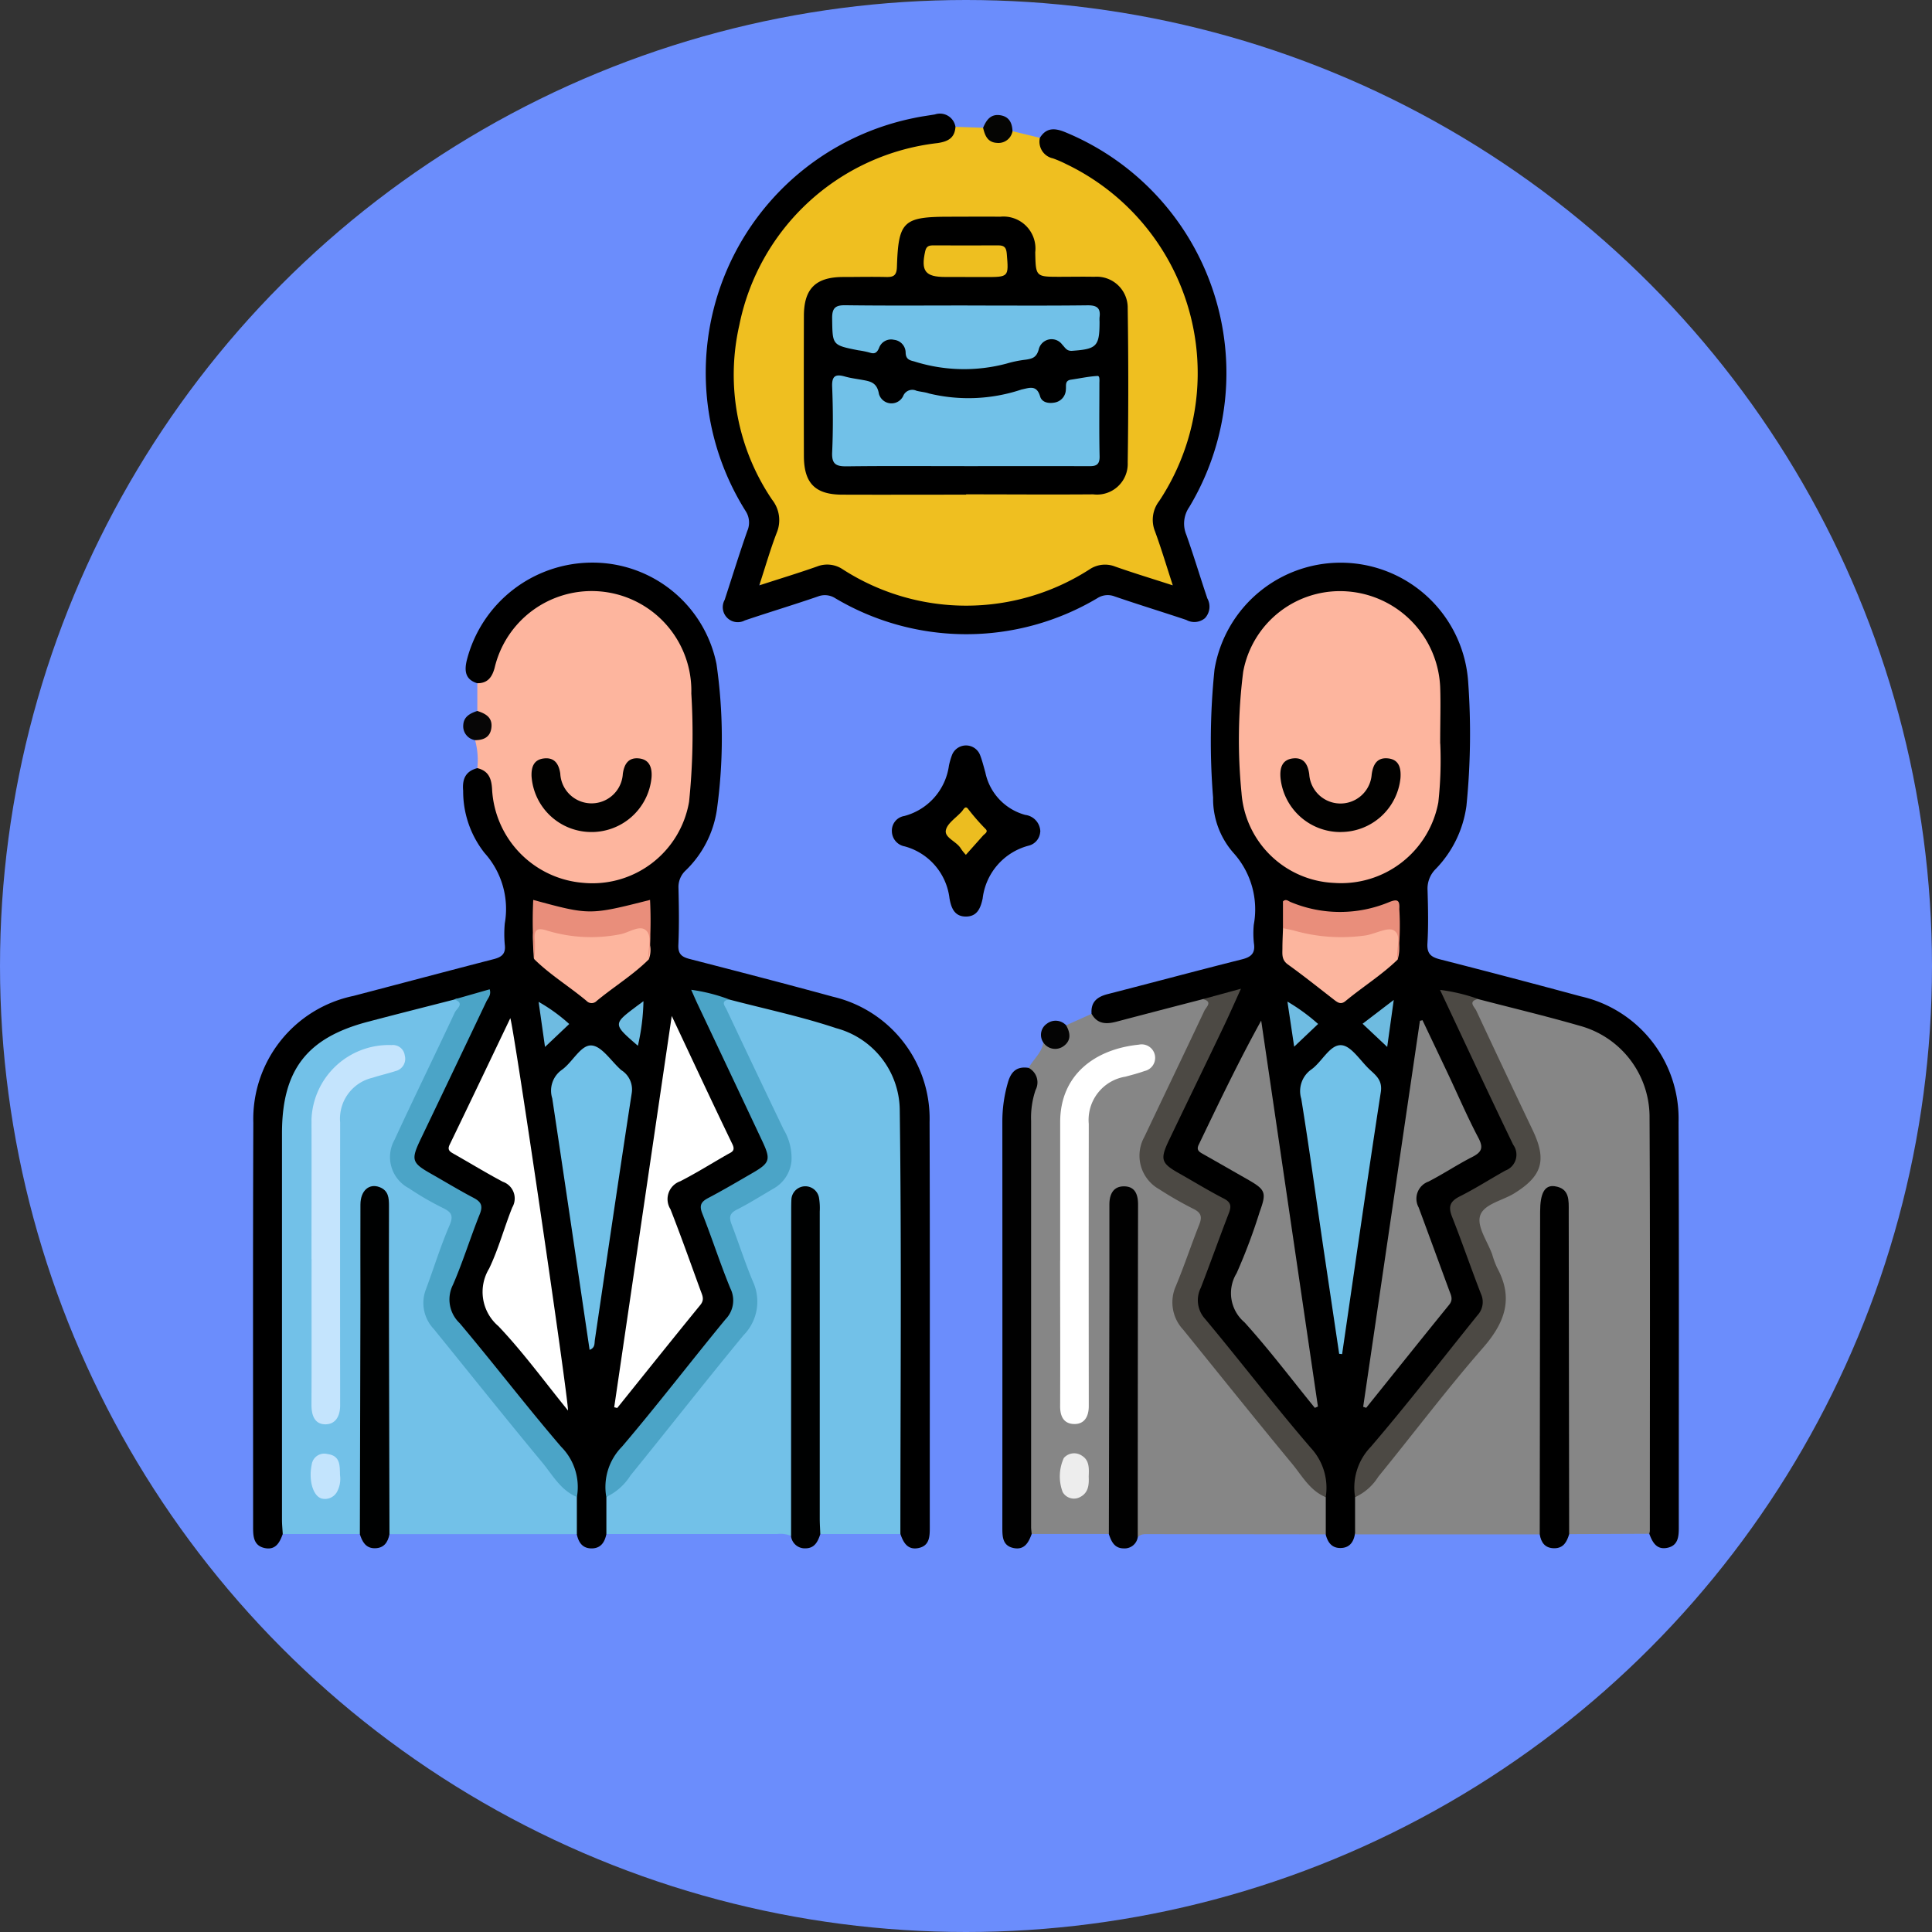 <svg xmlns="http://www.w3.org/2000/svg" xmlns:xlink="http://www.w3.org/1999/xlink" width="86" height="86" viewBox="0 0 86 86">
  <rect x="0" y="0" width="86" height="86" fill="#333333" stroke="none"/>
  <defs>
    <clipPath id="clip-path">
      <rect id="Rectángulo_338935" data-name="Rectángulo 338935" width="63.467" height="63.853" fill="none"/>
    </clipPath>
  </defs>
  <g id="Grupo_984038" data-name="Grupo 984038" transform="translate(-12642 10426)">
    <circle id="Elipse_4890" data-name="Elipse 4890" cx="43" cy="43" r="43" transform="translate(12642 -10426)" fill="#6b8dfc"/>
    <g id="Grupo_984037" data-name="Grupo 984037" transform="translate(12653.267 -10420.926)">
      <g id="Grupo_984036" data-name="Grupo 984036" clip-path="url(#clip-path)">
        <path id="Trazado_211895" data-name="Trazado 211895" d="M9.978,56.19c-.531-.162-.579-.543-.47-1.008a5.766,5.766,0,0,1,5.63-4.362,5.626,5.626,0,0,1,5.488,4.51,23.1,23.1,0,0,1,.013,6.522,4.705,4.705,0,0,1-1.378,2.665,1.006,1.006,0,0,0-.327.78c.02.847.033,1.7-.005,2.543-.018.411.159.535.508.625,2.127.549,4.256,1.1,6.375,1.679a5.578,5.578,0,0,1,4.3,5.583c.02,6.019.006,12.038.009,18.057,0,.4-.017.8-.5.9s-.675-.237-.807-.624a1.418,1.418,0,0,1-.195-1.033q-.006-8.542,0-17.083A4.118,4.118,0,0,0,25.3,71.527c-1.321-.385-2.662-.7-3.983-1.076-.472-.189-.973-.27-1.524-.428.591,1.4,1.234,2.7,1.855,4.008.4.843.777,1.695,1.187,2.533.374.764.266,1.087-.459,1.527-.6.363-1.209.7-1.819,1.044a.617.617,0,0,0-.3.9c.4,1.026.751,2.072,1.156,3.1a1.35,1.35,0,0,1-.26,1.467c-1.5,1.869-2.988,3.744-4.525,5.579a2.858,2.858,0,0,0-.744,2.381c-.035.506.132,1.033-.161,1.511-.076.359-.25.628-.657.628s-.58-.269-.657-.628c-.29-.477-.126-1-.163-1.507a2.758,2.758,0,0,0-.74-2.377c-1.5-1.727-2.869-3.562-4.358-5.3a1.845,1.845,0,0,1-.341-2.151C9.2,81.84,9.481,80.9,9.84,80c.162-.409.112-.663-.3-.876-.582-.3-1.142-.647-1.713-.971-.844-.48-.967-.842-.535-1.705,1.059-2.116,2.03-4.274,3.091-6.454-.534.217-1.059.279-1.555.454-1.368.382-2.749.714-4.114,1.1a4.174,4.174,0,0,0-3.056,2.871,4.347,4.347,0,0,0-.138,1.321q0,8.645,0,17.289c0,.352.079.729-.2,1.029-.135.38-.318.728-.8.628S0,94.193,0,93.791c0-6.013-.013-12.025.009-18.038a5.6,5.6,0,0,1,4.455-5.645c2.083-.545,4.163-1.1,6.248-1.638.362-.093.538-.242.491-.64a5.2,5.2,0,0,1,0-.951,3.72,3.72,0,0,0-.9-3.133,4.424,4.424,0,0,1-.953-2.77c-.046-.514.1-.87.63-1.007.657-.053.749.4.807.892a4.39,4.39,0,0,0,1.3,2.823,4.086,4.086,0,0,0,4.582.907A4.067,4.067,0,0,0,19.33,60.81c.088-1.436.05-2.882.011-4.323a4.272,4.272,0,0,0-8.374-1.145c-.262.824-.364.911-.988.848" transform="translate(0 -30.85)"/>
        <path id="Trazado_211896" data-name="Trazado 211896" d="M94.971,70.908c-.044-.524.246-.757.717-.877,1.986-.509,3.965-1.041,5.953-1.541.413-.1.628-.259.556-.72a4.076,4.076,0,0,1-.006-.825,3.753,3.753,0,0,0-.905-3.2,3.64,3.64,0,0,1-.906-2.459,31.145,31.145,0,0,1,.064-5.711,5.691,5.691,0,0,1,11.29.555,32.118,32.118,0,0,1-.077,5.522,4.99,4.99,0,0,1-1.366,2.808,1.229,1.229,0,0,0-.364.958c.022.784.041,1.571-.006,2.352-.028.464.156.611.566.716q3.133.8,6.254,1.644a5.579,5.579,0,0,1,4.358,5.6c.026,6.02.008,12.04.011,18.06,0,.4-.035.794-.516.89s-.662-.26-.8-.634c-.274-.3-.2-.679-.2-1.032,0-5.718-.054-11.436.02-17.152a4.325,4.325,0,0,0-3.4-4.38c-1.318-.313-2.625-.674-3.93-1.036-.47-.193-.973-.262-1.522-.435.6,1.42,1.257,2.737,1.881,4.066.4.861.791,1.731,1.215,2.584.306.615.206.953-.386,1.34-.62.4-1.276.752-1.922,1.112a.639.639,0,0,0-.312.941c.413,1,.733,2.029,1.133,3.031a1.383,1.383,0,0,1-.261,1.521c-1.507,1.855-2.959,3.756-4.516,5.57a2.816,2.816,0,0,0-.739,2.378c-.033.508.129,1.037-.163,1.516-.062.368-.25.616-.648.617s-.571-.273-.656-.622c-.3-.475-.135-1-.171-1.507a2.768,2.768,0,0,0-.733-2.376c-1.5-1.75-2.894-3.589-4.389-5.344a1.743,1.743,0,0,1-.331-2.03c.394-.91.677-1.869,1.053-2.789a.619.619,0,0,0-.341-.921c-.583-.3-1.142-.644-1.711-.971-.788-.452-.932-.794-.529-1.607.742-1.5,1.412-3.029,2.176-4.516.319-.62.577-1.267.905-1.97-.523.136-.987.248-1.448.376-1.2.323-2.39.656-3.594.952a1.65,1.65,0,0,1-.932.031c-.228-.076-.423-.2-.379-.495" transform="translate(-57.648 -30.854)"/>
        <path id="Trazado_211897" data-name="Trazado 211897" d="M66.556,1.648l1.213.294a2.376,2.376,0,0,0,1.225,1.013,10.544,10.544,0,0,1,5.34,13.1,9.048,9.048,0,0,1-1.068,2.089,1.373,1.373,0,0,0-.165,1.376c.217.575.415,1.158.58,1.749s.02.724-.547.571a20.062,20.062,0,0,1-1.943-.6,1.311,1.311,0,0,0-1.2.115,10.3,10.3,0,0,1-10.922.027,1.434,1.434,0,0,0-1.328-.13c-.553.212-1.12.392-1.689.558-.239.07-.52.211-.726.017s-.058-.481.016-.718c.158-.506.306-1.017.505-1.506a1.574,1.574,0,0,0-.185-1.547,10.178,10.178,0,0,1-.447-10.53A10.05,10.05,0,0,1,62.635,2.1a1.924,1.924,0,0,0,1.382-.647l1.23.043c.573.608.576.608,1.309.152" transform="translate(-32.753 -0.882)" fill="#efbf20"/>
        <path id="Trazado_211898" data-name="Trazado 211898" d="M40.017,124.1q0-.826,0-1.653c2.071-2.351,3.946-4.864,5.953-7.268a2.112,2.112,0,0,0,.4-2.344c-.307-.765-.555-1.556-.869-2.319a.72.72,0,0,1,.348-1.053c.444-.245.888-.493,1.321-.761a1.578,1.578,0,0,0,.717-2.263q-.615-1.359-1.27-2.7c-.466-.951-.881-1.925-1.351-2.874-.091-.184-.431-.592.208-.564,1.594.419,3.214.758,4.774,1.279a3.811,3.811,0,0,1,2.828,3.631c.083,6.294.029,12.59.028,18.886l-3.563,0c-.283-.3-.2-.678-.2-1.029q-.009-6.423,0-12.845a2.981,2.981,0,0,0-.079-.946c-.062-.188-.168-.362-.394-.358s-.311.19-.35.386a4.563,4.563,0,0,0-.042.888q0,6.455-.006,12.909c0,.369.1.772-.224,1.08a1.229,1.229,0,0,0-.62-.086l-7.6,0" transform="translate(-24.292 -60.886)" fill="#72c1e8"/>
        <path id="Trazado_211899" data-name="Trazado 211899" d="M124.829,124.083l0-1.653c2.078-2.375,3.972-4.9,6-7.318a2.085,2.085,0,0,0,.395-2.238c-.307-.835-.592-1.678-.925-2.5a.631.631,0,0,1,.308-.9c.474-.281.961-.538,1.428-.83a1.555,1.555,0,0,0,.692-2.171c-.34-.8-.722-1.579-1.1-2.359-.528-1.086-1.006-2.2-1.547-3.275-.1-.208-.383-.589.217-.584,1.514.395,3.037.758,4.54,1.192a4.212,4.212,0,0,1,3.1,3.986c.031,6.167.013,12.335.013,18.5a.641.641,0,0,1-.026.124l-3.563.016c-.3-.319-.206-.719-.207-1.09q-.011-6.385-.006-12.77a3.071,3.071,0,0,0-.073-.946c-.059-.186-.153-.367-.385-.361s-.315.186-.358.381a4.078,4.078,0,0,0-.048.886q0,6.417-.006,12.834c0,.368.1.772-.227,1.077l-8.22,0" transform="translate(-75.777 -60.858)" fill="#868686"/>
        <path id="Trazado_211900" data-name="Trazado 211900" d="M90.549,100.919c.255.462.652.469,1.1.352q1.927-.507,3.858-1.006c.609-.01.312.375.214.58-.43.9-.849,1.8-1.276,2.7-.444.936-.918,1.859-1.338,2.808a1.659,1.659,0,0,0,.688,2.341,14.087,14.087,0,0,0,1.268.723.69.69,0,0,1,.389,1.024c-.327.8-.556,1.648-.916,2.436a1.821,1.821,0,0,0,.313,2.107c2.041,2.484,4.009,5.029,6.124,7.453q0,.826,0,1.652l-7.839-.009c-.188,0-.384-.024-.531.136-.3-.316-.21-.717-.211-1.087q-.011-6.448-.005-12.9a5.666,5.666,0,0,0-.026-.825c-.034-.232-.069-.5-.377-.5-.286,0-.368.249-.419.483a3.919,3.919,0,0,0-.044.823q0,6.417,0,12.833c0,.351.077.728-.2,1.03l-3.437,0a1.094,1.094,0,0,1-.2-.841q-.007-8.857,0-17.714a2.838,2.838,0,0,1,.065-.757,2.468,2.468,0,0,0,0-1.433c.2-.388.589-.668.65-1.136.891.1.891.1,1.016-.762l1.136-.51" transform="translate(-53.225 -60.865)" fill="#868686"/>
        <path id="Trazado_211901" data-name="Trazado 211901" d="M16.386,122.382v1.654l-8.335,0c-.345-.3-.237-.7-.238-1.07q-.013-6.42-.006-12.84a4.814,4.814,0,0,0-.033-.824c-.037-.214-.092-.44-.364-.441s-.355.211-.409.419a3.745,3.745,0,0,0-.058.949q0,6.356,0,12.713c0,.371.091.771-.206,1.09l-3.443,0c-.012-.211-.034-.421-.034-.631q0-8.6,0-17.2c0-2.815,1.1-4.253,3.813-4.968,1.285-.339,2.573-.663,3.86-.993.284-.121.349.035.322.27a1.373,1.373,0,0,1-.184.472c-.789,1.5-1.432,3.071-2.219,4.571q-.133.253-.244.517c-.61,1.447-.391,2.006.976,2.805,1.764,1.032,1.6.488.91,2.523-.19.561-.4,1.114-.624,1.665a1.64,1.64,0,0,0,.307,1.775c2.032,2.439,3.94,4.981,6.063,7.345.056.063.1.139.153.2" transform="translate(-1.975 -60.822)" fill="#72c1e8"/>
        <path id="Trazado_211902" data-name="Trazado 211902" d="M62.387.571c-.032.494-.325.652-.789.723a10.176,10.176,0,0,0-8.834,8.113,9.911,9.911,0,0,0,1.465,7.768,1.464,1.464,0,0,1,.2,1.471c-.28.726-.494,1.478-.776,2.338.923-.3,1.755-.552,2.575-.842a1.235,1.235,0,0,1,1.136.123,10.141,10.141,0,0,0,11,0,1.233,1.233,0,0,1,1.135-.118c.812.286,1.637.536,2.563.836-.278-.851-.51-1.633-.791-2.4a1.369,1.369,0,0,1,.186-1.356,10.319,10.319,0,0,0-4.148-15,5.158,5.158,0,0,0-.581-.251.758.758,0,0,1-.582-.916c.279-.448.641-.444,1.1-.261a11.594,11.594,0,0,1,5.547,16.7,1.294,1.294,0,0,0-.128,1.235c.332.936.616,1.888.934,2.829a.753.753,0,0,1-.108.881.737.737,0,0,1-.829.077c-1.062-.356-2.133-.683-3.192-1.047a.849.849,0,0,0-.765.078,11.42,11.42,0,0,1-11.674,0,.851.851,0,0,0-.766-.075c-1.078.371-2.171.7-3.252,1.065a.668.668,0,0,1-.9-.913c.335-1.024.652-2.054,1.009-3.071a.936.936,0,0,0-.078-.887A11.568,11.568,0,0,1,60.532.181c.31-.068.626-.108.939-.161a.7.7,0,0,1,.916.551" transform="translate(-31.123 0)"/>
        <path id="Trazado_211903" data-name="Trazado 211903" d="M25.241,58.136c.459,0,.656-.261.772-.684a4.438,4.438,0,0,1,8.756,1.139,29.407,29.407,0,0,1-.1,4.82,4.363,4.363,0,0,1-4.726,3.608A4.414,4.414,0,0,1,25.9,62.852c-.027-.488-.162-.816-.656-.938a3.407,3.407,0,0,0-.1-1.246c.677-.528.677-.528.1-1.3q0-.615,0-1.232" transform="translate(-15.263 -32.796)" fill="#fdb59e"/>
        <path id="Trazado_211904" data-name="Trazado 211904" d="M86.035,108.034a.725.725,0,0,1,.308.98,3.82,3.82,0,0,0-.2,1.371q0,9.039,0,18.078c0,.105.017.21.026.315-.137.38-.321.727-.806.627s-.5-.492-.5-.893q.005-9.048,0-18.095a6.21,6.21,0,0,1,.252-1.749c.143-.492.412-.716.921-.635" transform="translate(-51.512 -65.571)" fill="#010101"/>
        <path id="Trazado_211905" data-name="Trazado 211905" d="M78.962,75.38a.676.676,0,0,1-.529.615A2.766,2.766,0,0,0,76.4,78.347c-.089.4-.226.8-.747.8s-.657-.407-.729-.813a2.728,2.728,0,0,0-1.994-2.311.693.693,0,0,1-.57-.674.657.657,0,0,1,.553-.678A2.7,2.7,0,0,0,74.9,72.425a3.217,3.217,0,0,1,.143-.486.671.671,0,0,1,1.238.007c.1.256.165.524.24.789A2.475,2.475,0,0,0,78.3,74.623a.762.762,0,0,1,.667.756" transform="translate(-43.926 -43.422)"/>
        <path id="Trazado_211906" data-name="Trazado 211906" d="M60.941,137.026q0-7.213.005-14.426c0-.19,0-.382.01-.571a.62.62,0,0,1,1.224-.08,2.735,2.735,0,0,1,.037.631q0,6.832,0,13.664c0,.232.016.464.025.7-.108.327-.247.628-.658.632a.617.617,0,0,1-.646-.547" transform="translate(-36.994 -73.728)" fill="#000101"/>
        <path id="Trazado_211907" data-name="Trazado 211907" d="M12.1,136.933q.012-5.176.025-10.352c0-1.44-.007-2.88,0-4.319.005-.622.392-.951.856-.77.395.154.415.483.415.837q-.007,2.731,0,5.463.008,4.572.022,9.145c-.069.364-.246.625-.653.628s-.563-.3-.668-.631" transform="translate(-7.348 -73.721)" fill="#000101"/>
        <path id="Trazado_211908" data-name="Trazado 211908" d="M96.936,136.951q.012-5.557.024-11.114c0-1.186,0-2.371,0-3.557,0-.463.182-.825.683-.806.471.018.593.379.593.815q-.014,7.4-.014,14.8a.589.589,0,0,1-.622.5c-.417,0-.552-.307-.664-.633" transform="translate(-58.844 -73.739)" fill="#010101"/>
        <path id="Trazado_211909" data-name="Trazado 211909" d="M145.747,136.95q.009-7.179.017-14.358c0-.829.2-1.207.653-1.141.672.1.62.635.62,1.13q.008,7.179.019,14.358c-.1.338-.251.626-.659.626s-.588-.246-.65-.615" transform="translate(-88.475 -73.721)"/>
        <path id="Trazado_211910" data-name="Trazado 211910" d="M24.428,67.622c.354.113.669.277.63.716s-.331.584-.73.584a.627.627,0,0,1-.525-.681c.025-.375.314-.516.625-.619" transform="translate(-14.448 -41.049)" fill="#070606"/>
        <path id="Trazado_211911" data-name="Trazado 211911" d="M84,.836a.635.635,0,0,1-.685.521c-.425-.021-.544-.329-.624-.673.139-.328.323-.613.737-.562s.558.334.572.714" transform="translate(-50.197 -0.07)" fill="#050503"/>
        <path id="Trazado_211912" data-name="Trazado 211912" d="M90.367,102.913c.2.348.234.693-.129.941a.631.631,0,0,1-.887-.179.6.6,0,0,1,.162-.832.637.637,0,0,1,.854.07" transform="translate(-54.179 -62.349)" fill="#040404"/>
        <path id="Trazado_211913" data-name="Trazado 211913" d="M24.9,102.433c.179.556,2.573,16.822,2.567,17.461-1.057-1.3-2-2.6-3.1-3.757a2,2,0,0,1-.411-2.562c.418-.871.669-1.821,1.03-2.722a.786.786,0,0,0-.422-1.142c-.727-.386-1.431-.815-2.147-1.222-.17-.1-.345-.167-.22-.425.9-1.859,1.786-3.72,2.7-5.631" transform="translate(-13.45 -62.181)" fill="#fff"/>
        <path id="Trazado_211914" data-name="Trazado 211914" d="M40.9,119.594c.845-5.747,1.69-11.494,2.562-17.421.948,2.015,1.811,3.868,2.7,5.709.149.31-.05.355-.228.457-.7.4-1.379.826-2.093,1.192a.842.842,0,0,0-.437,1.244c.471,1.2.9,2.414,1.341,3.622.08.216.184.4-.01.639-1.243,1.522-2.469,3.057-3.7,4.587l-.129-.031" transform="translate(-24.827 -62.023)" fill="#fff"/>
        <path id="Trazado_211915" data-name="Trazado 211915" d="M23.834,121.751c-.727-.3-1.085-.984-1.547-1.541-1.628-1.962-3.217-3.955-4.823-5.935a1.686,1.686,0,0,1-.351-1.764c.355-.949.65-1.922,1.052-2.849.205-.472.05-.61-.335-.795a13.015,13.015,0,0,1-1.477-.86,1.566,1.566,0,0,1-.637-2.152c.876-1.9,1.8-3.779,2.686-5.675.073-.158.466-.414-.028-.576l1.578-.451c.08.25-.074.391-.149.548q-1.456,3.063-2.922,6.122c-.442.927-.4,1.054.472,1.547.626.354,1.24.73,1.877,1.063.339.177.433.351.28.731-.417,1.038-.746,2.114-1.191,3.139a1.451,1.451,0,0,0,.3,1.714c1.527,1.813,2.97,3.7,4.515,5.5a2.537,2.537,0,0,1,.7,2.238" transform="translate(-9.422 -60.19)" fill="#4ba4c7"/>
        <path id="Trazado_211916" data-name="Trazado 211916" d="M45.409,99.646c-.4.078-.172.3-.1.466q1.258,2.665,2.532,5.323a2.468,2.468,0,0,1,.35,1.391,1.574,1.574,0,0,1-.787,1.233c-.548.318-1.083.66-1.648.945-.33.166-.347.352-.231.655.325.847.6,1.714.951,2.549a2.132,2.132,0,0,1-.422,2.388c-1.7,2.064-3.349,4.17-5.034,6.246a2.553,2.553,0,0,1-1.073.95,2.556,2.556,0,0,1,.7-2.239c1.577-1.854,3.06-3.788,4.606-5.668a1.2,1.2,0,0,0,.215-1.381c-.45-1.094-.811-2.223-1.246-3.324-.143-.36-.063-.524.261-.694.674-.354,1.33-.742,1.988-1.123.754-.437.8-.592.44-1.368q-1.431-3.041-2.869-6.078c-.1-.207-.19-.418-.315-.7a7.711,7.711,0,0,1,1.679.424" transform="translate(-24.226 -60.232)" fill="#4ba4c7"/>
        <path id="Trazado_211917" data-name="Trazado 211917" d="M35.5,119.061c-.554-3.742-1.1-7.469-1.663-11.194a1.134,1.134,0,0,1,.428-1.268c.479-.339.841-1.119,1.322-1.085.465.032.88.713,1.326,1.1a1.014,1.014,0,0,1,.464,1.013c-.564,3.661-1.1,7.326-1.642,10.99-.024.159.018.353-.236.447" transform="translate(-20.522 -64.051)" fill="#71c1e8"/>
        <path id="Trazado_211918" data-name="Trazado 211918" d="M36.855,93.441c-.706.7-1.557,1.217-2.318,1.848a.31.31,0,0,1-.451,0c-.757-.635-1.609-1.151-2.318-1.847-.01-.018-.028-.037-.029-.056-.092-1.672-.153-1.586,1.347-1.247a6.5,6.5,0,0,0,2.884-.1c.928-.21.953-.184.945.781a1.147,1.147,0,0,1-.059.619" transform="translate(-19.243 -55.809)" fill="#fdb59e"/>
        <path id="Trazado_211919" data-name="Trazado 211919" d="M36.828,91.672c-.067-.436.18-1-.111-1.281s-.779.1-1.18.167a6.7,6.7,0,0,1-3.237-.169c-.424-.133-.583-.061-.547.4.023.293-.005.589-.011.885a18.7,18.7,0,0,1-.057-2.65c2.511.682,2.511.682,5.2,0a18.066,18.066,0,0,1-.059,2.648" transform="translate(-19.216 -54.04)" fill="#e98e7b"/>
        <path id="Trazado_211920" data-name="Trazado 211920" d="M32.625,102.581l-.285-2.006a7.525,7.525,0,0,1,1.363.986l-1.077,1.02" transform="translate(-19.632 -61.053)" fill="#6ebbe1"/>
        <path id="Trazado_211921" data-name="Trazado 211921" d="M42.281,102.485c-1.115-.963-1.115-.963-.07-1.75.081-.061.163-.12.318-.235a9.673,9.673,0,0,1-.248,1.984" transform="translate(-25.153 -61.008)" fill="#6fbde2"/>
        <path id="Trazado_211922" data-name="Trazado 211922" d="M120.633,60.838a17.1,17.1,0,0,1-.086,2.614,4.4,4.4,0,0,1-4.632,3.587,4.325,4.325,0,0,1-4.129-4.008,24.055,24.055,0,0,1,.075-5.391,4.379,4.379,0,0,1,4.64-3.577,4.465,4.465,0,0,1,4.128,4.247c.028.762,0,1.526,0,2.528" transform="translate(-67.789 -32.811)" fill="#fdb59e"/>
        <path id="Trazado_211923" data-name="Trazado 211923" d="M112.222,119.934c-1.039-1.276-2.031-2.594-3.134-3.811a1.7,1.7,0,0,1-.347-2.185,25.414,25.414,0,0,0,1.026-2.729c.315-.871.268-.985-.563-1.458-.644-.366-1.286-.736-1.931-1.1-.171-.1-.344-.171-.22-.43.887-1.845,1.768-3.693,2.781-5.526l2.525,17.177-.138.063" transform="translate(-64.961 -62.339)" fill="#868686"/>
        <path id="Trazado_211924" data-name="Trazado 211924" d="M125.747,119.861l2.526-17.18.114-.027q.566,1.189,1.131,2.379c.451.956.867,1.93,1.361,2.864.242.459.121.643-.292.853-.659.336-1.277.751-1.935,1.088a.809.809,0,0,0-.436,1.15c.456,1.228.905,2.459,1.358,3.688.079.215.193.408,0,.644-1.238,1.524-2.463,3.058-3.693,4.588l-.135-.047" transform="translate(-76.334 -62.315)" fill="#868686"/>
        <path id="Trazado_211925" data-name="Trazado 211925" d="M130.243,99.633c-.455.109-.146.356-.071.516q1.247,2.671,2.516,5.332c.631,1.331.418,2.03-.822,2.8-.534.332-1.382.479-1.529,1.02-.131.484.34,1.131.545,1.705a4.154,4.154,0,0,0,.22.594c.738,1.354.349,2.434-.623,3.549-1.622,1.859-3.109,3.836-4.669,5.749a2.392,2.392,0,0,1-1.032.909,2.612,2.612,0,0,1,.7-2.242c1.636-1.909,3.174-3.9,4.752-5.86a.862.862,0,0,0,.154-.938c-.444-1.143-.839-2.3-1.29-3.443-.175-.442-.1-.678.333-.9.7-.35,1.36-.775,2.042-1.156a.753.753,0,0,0,.345-1.151c-1.092-2.265-2.151-4.546-3.255-6.891a8.011,8.011,0,0,1,1.683.4" transform="translate(-75.725 -60.237)" fill="#4c4944"/>
        <path id="Trazado_211926" data-name="Trazado 211926" d="M108.707,121.718c-.71-.292-1.057-.959-1.507-1.5-1.631-1.971-3.229-3.968-4.838-5.956a1.778,1.778,0,0,1-.323-1.946c.374-.9.679-1.823,1.037-2.727.133-.335.1-.525-.251-.7a16.184,16.184,0,0,1-1.541-.884,1.71,1.71,0,0,1-.651-2.32c.889-1.874,1.79-3.743,2.674-5.62.074-.156.393-.406-.068-.515l1.695-.463c-.285.625-.514,1.151-.762,1.668-.812,1.7-1.635,3.39-2.447,5.087-.4.842-.341,1.015.455,1.462.663.373,1.312.775,1.988,1.121.327.167.345.346.228.65-.425,1.1-.821,2.219-1.248,3.321a1.235,1.235,0,0,0,.2,1.4c1.583,1.9,3.087,3.862,4.7,5.734a2.606,2.606,0,0,1,.658,2.193" transform="translate(-60.962 -60.149)" fill="#4c4944"/>
        <path id="Trazado_211927" data-name="Trazado 211927" d="M120.369,119.221q-.354-2.378-.708-4.755c-.324-2.2-.624-4.4-.978-6.591a1.178,1.178,0,0,1,.455-1.316c.475-.344.822-1.112,1.33-1.075.446.032.844.7,1.265,1.09.291.269.568.484.489,1-.6,3.884-1.153,7.773-1.722,11.661l-.13-.013" transform="translate(-72.025 -64.033)" fill="#71c1e8"/>
        <path id="Trazado_211928" data-name="Trazado 211928" d="M121.719,93.444c-.714.691-1.56,1.215-2.321,1.847-.2.164-.341.069-.5-.055-.685-.531-1.362-1.073-2.065-1.578-.286-.206-.242-.465-.241-.732,0-.3.017-.591.026-.886.3-.213.613-.068.913,0a6.949,6.949,0,0,0,3.374-.015c.8-.211.878-.14.869.672a1.682,1.682,0,0,1-.054.746" transform="translate(-70.774 -55.802)" fill="#fcb59e"/>
        <path id="Trazado_211929" data-name="Trazado 211929" d="M121.764,91.7c-.09-.447.207-1.072-.162-1.3-.267-.167-.823.15-1.255.22a7.674,7.674,0,0,1-3.194-.215c-.162-.042-.328-.071-.492-.106V89.106c.136-.128.24-.011.345.03a5.685,5.685,0,0,0,4.374.005c.384-.158.486-.087.46.307a11.568,11.568,0,0,1-.077,2.249" transform="translate(-70.819 -54.056)" fill="#e98e7b"/>
        <path id="Trazado_211930" data-name="Trazado 211930" d="M126.783,102.452l-1.1-1.035,1.388-1.061c-.105.754-.19,1.36-.293,2.1" transform="translate(-76.297 -60.92)" fill="#6ebbe0"/>
        <path id="Trazado_211931" data-name="Trazado 211931" d="M118.535,101.543l-1.066,1.012-.3-2.006a8.461,8.461,0,0,1,1.364.994" transform="translate(-71.128 -61.038)" fill="#6fbce2"/>
        <path id="Trazado_211932" data-name="Trazado 211932" d="M69.609,24.011c-1.844,0-3.688.007-5.532,0-1.19-.006-1.687-.513-1.691-1.717q-.008-3.116,0-6.231c0-1.221.526-1.737,1.743-1.741.636,0,1.272-.015,1.907,0,.334.01.478-.059.491-.446.066-2.048.28-2.237,2.366-2.237.742,0,1.484-.009,2.225,0a1.424,1.424,0,0,1,1.566,1.582c.022,1.092.022,1.092,1.1,1.092.509,0,1.018-.011,1.526,0a1.381,1.381,0,0,1,1.49,1.405q.05,3.433,0,6.867a1.366,1.366,0,0,1-1.536,1.412c-1.886.015-3.772,0-5.659,0" transform="translate(-37.869 -7.066)"/>
        <path id="Trazado_211933" data-name="Trazado 211933" d="M91.415,115.036q0-3.082,0-6.164c0-2.133,1.577-3.257,3.5-3.451a.6.6,0,0,1,.255,1.173c-.277.1-.565.174-.851.251a1.951,1.951,0,0,0-1.631,2.105q-.007,6.037,0,12.074c0,.17,0,.339,0,.508-.006.436-.188.784-.65.775s-.627-.338-.625-.791c.01-2.16,0-4.321,0-6.482" transform="translate(-55.49 -63.993)" fill="#fff"/>
        <path id="Trazado_211934" data-name="Trazado 211934" d="M92.665,152.734c.015.369,0,.73-.385.928a.578.578,0,0,1-.774-.223,1.975,1.975,0,0,1,.051-1.516.61.61,0,0,1,.809-.1c.336.207.311.571.3.912" transform="translate(-55.47 -92.096)" fill="#ededed"/>
        <path id="Trazado_211935" data-name="Trazado 211935" d="M6.607,115c0-2.078.006-4.156,0-6.233a3.443,3.443,0,0,1,3.564-3.295.533.533,0,0,1,.588.466.559.559,0,0,1-.409.69c-.341.111-.692.19-1.033.3a1.872,1.872,0,0,0-1.435,1.988q-.006,6.074,0,12.148c0,.149,0,.3,0,.445,0,.459-.191.85-.666.844s-.612-.411-.61-.867c.01-2.162,0-4.325.005-6.488" transform="translate(-4.008 -64.026)" fill="#c4e4fd"/>
        <path id="Trazado_211936" data-name="Trazado 211936" d="M7.829,152.752a1.2,1.2,0,0,1-.119.679.612.612,0,0,1-.685.339c-.4-.094-.606-.82-.46-1.511a.563.563,0,0,1,.7-.474c.6.076.544.546.562.966" transform="translate(-3.957 -92.135)" fill="#c3e4fd"/>
        <path id="Trazado_211937" data-name="Trazado 211937" d="M34.12,76.266a2.668,2.668,0,0,1-2.581-2.483c-.014-.411.1-.735.542-.79.471-.058.67.229.737.672a1.394,1.394,0,0,0,2.784.013c.063-.448.257-.738.723-.687s.586.413.556.842a2.681,2.681,0,0,1-2.761,2.433" transform="translate(-19.145 -44.305)" fill="#010100"/>
        <path id="Trazado_211938" data-name="Trazado 211938" d="M79.358,80.663a2.173,2.173,0,0,1-.217-.268c-.182-.325-.731-.484-.676-.815.052-.314.463-.568.713-.85.077-.086.15-.274.275-.115a9.582,9.582,0,0,0,.784.9c.132.131-.048.21-.124.3l-.756.848" transform="translate(-47.63 -47.685)" fill="#ecbd20"/>
        <path id="Trazado_211939" data-name="Trazado 211939" d="M119.046,76.265a2.68,2.68,0,0,1-2.675-2.388c-.044-.451.057-.841.569-.891.464-.044.648.26.708.707a1.393,1.393,0,0,0,2.779.015c.059-.439.229-.759.7-.724.516.039.615.427.582.879a2.671,2.671,0,0,1-2.659,2.4" transform="translate(-70.636 -44.302)" fill="#010100"/>
        <path id="Trazado_211940" data-name="Trazado 211940" d="M71.523,33.656c-1.758,0-3.517-.014-5.275.009-.475.006-.681-.089-.657-.622.044-.973.04-1.949,0-2.922-.02-.5.165-.569.579-.451.243.069.5.1.747.145.368.066.67.112.756.625a.58.58,0,0,0,1.078.1.436.436,0,0,1,.593-.239c.184.048.38.058.557.12a7.452,7.452,0,0,0,4.119-.175c.349-.073.675-.219.828.307.078.268.374.325.646.273a.6.6,0,0,0,.5-.577c.023-.176-.059-.4.23-.442.394-.056.785-.144,1.18-.165.11-.006.083.215.083.337,0,1.08-.015,2.161.009,3.241.011.468-.265.437-.575.437q-2.7-.005-5.4,0" transform="translate(-39.816 -17.981)" fill="#71c1e8"/>
        <path id="Trazado_211941" data-name="Trazado 211941" d="M71.62,21.682c1.778,0,3.556.013,5.334-.009.417-.005.6.114.543.534a1.468,1.468,0,0,0,0,.191c0,1.1-.12,1.222-1.217,1.3-.251.018-.311-.14-.442-.273a.587.587,0,0,0-1.049.215c-.1.357-.286.407-.567.451a5.076,5.076,0,0,0-.869.177,7.342,7.342,0,0,1-4.113-.1c-.222-.051-.371-.112-.375-.4a.579.579,0,0,0-.518-.56.568.568,0,0,0-.667.366c-.1.231-.208.273-.428.2a3.987,3.987,0,0,0-.5-.1c-1.166-.231-1.14-.231-1.158-1.414-.008-.5.17-.6.626-.59,1.8.024,3.6.01,5.4.01" transform="translate(-39.819 -13.156)" fill="#71c1e8"/>
        <path id="Trazado_211942" data-name="Trazado 211942" d="M77.814,16.285h-.886c-.9,0-1.1-.261-.9-1.151.05-.223.171-.255.356-.255.97,0,1.94.007,2.909,0,.281,0,.345.125.366.38.085,1.03.093,1.029-.96,1.029h-.886" transform="translate(-46.11 -9.03)" fill="#eebf20"/>
      </g>
    </g>
  </g>
</svg>
